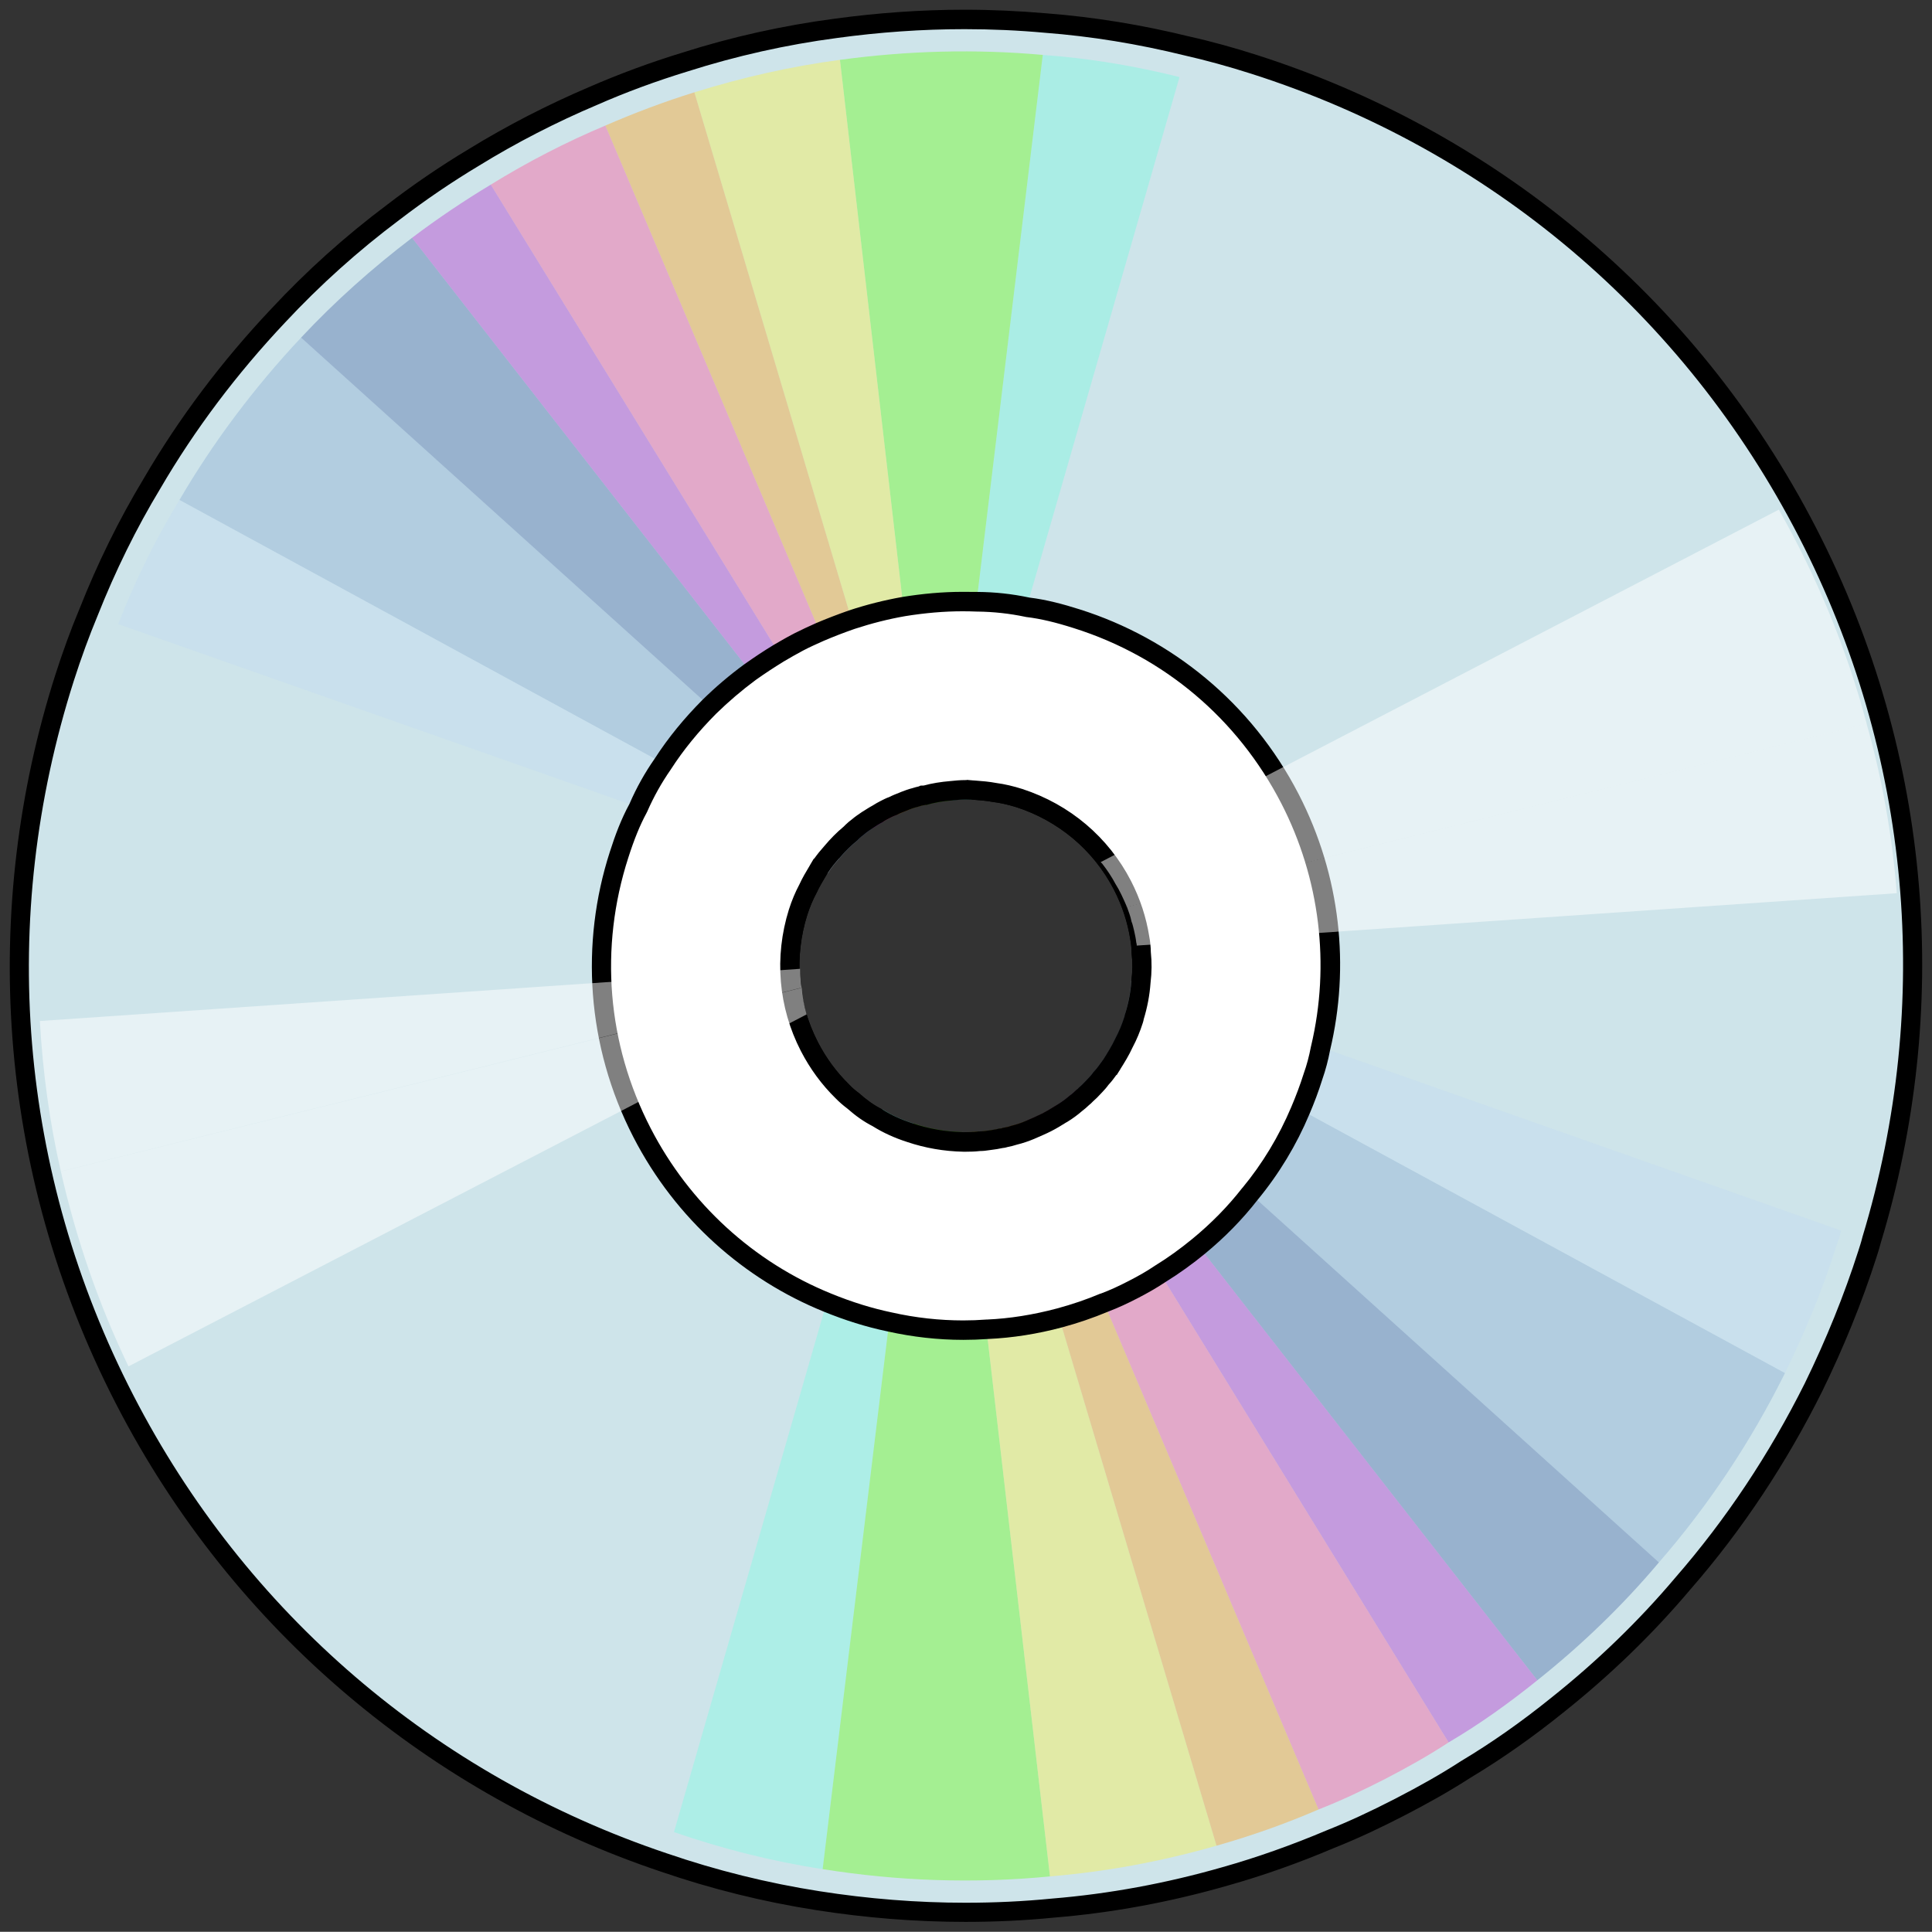 <?xml version="1.0" encoding="utf-8"?>
<!-- Generator: Adobe Illustrator 27.1.1, SVG Export Plug-In . SVG Version: 6.00 Build 0)  -->
<svg version="1.1" id="Layer_1" xmlns="http://www.w3.org/2000/svg" xmlns:xlink="http://www.w3.org/1999/xlink" x="0px" y="0px"
	 viewBox="0 0 198.8 198.78" style="enable-background:new 0 0 198.8 198.78;" xml:space="preserve">
<rect x="0" y="0" width="198.8" height="198.78" fill="#333333" stroke="none"/>
<style type="text/css">
	.st0{fill:#CEE4EA;}
	.st1{opacity:0.4;}
	.st2{fill:#74FADF;}
	.st3{opacity:0.5;}
	.st4{fill:#C3DCF0;}
	.st5{fill:#7BFDE3;}
	.st6{fill:#64FF0E;}
	.st7{fill:#86A9D1;}
	.st8{fill:#FCF340;}
	.st9{fill:#4766A6;}
	.st10{fill:#FFA119;}
	.st11{fill:#B32DCC;}
	.st12{fill:#FF5098;}
	.st13{fill:#FFFFFF;}
</style>
<g>
	<g>
		<g>
			<path class="st0" d="M99.35,196.78c-5.01,0-10.13-0.4-15.2-1.2c-5.36-0.84-10.69-2.16-15.84-3.93
				c-24.12-8.11-43.82-25.02-55.48-47.63C0.92,120.91-1.28,94.53,6.65,69.74c0.77-2.4,1.6-4.67,2.47-6.74
				c1.84-4.66,4.04-9.11,6.52-13.23c3.57-6.13,7.94-11.93,12.97-17.27c3.63-3.89,7.6-7.46,11.81-10.61c2.7-2.08,5.51-3.99,8.36-5.69
				c1.92-1.18,3.93-2.31,5.99-3.37c2.06-1.06,4.15-2.04,6.21-2.92c3.05-1.34,6.24-2.52,9.48-3.51c5.03-1.61,10.24-2.77,15.5-3.47
				C90.41,2.31,94.88,2,99.25,2c2.78,0,5.58,0.13,8.31,0.38c4.81,0.37,9.71,1.16,14.56,2.36c2.22,0.5,4.54,1.14,6.94,1.9
				c24.79,7.93,45.01,25.02,56.92,48.12c11.66,22.61,14.01,48.47,6.62,72.82c-0.13,0.52-0.29,1.02-0.44,1.46
				c-1.45,4.55-3.32,9.17-5.55,13.73c-3.69,7.4-8.21,14.18-13.42,20.16c-3.82,4.53-8.17,8.74-12.93,12.53
				c-3.11,2.5-6.28,4.73-9.43,6.62c-2.01,1.3-4.16,2.53-6.78,3.88c-2.62,1.35-4.93,2.42-7.06,3.26c-3.71,1.57-7.37,2.86-10.9,3.85
				c-5.86,1.68-11.81,2.78-17.7,3.27C105.4,196.64,102.37,196.78,99.35,196.78z M84.45,89.12l-0.3,0.5
				c-0.37,0.62-0.72,1.2-1.02,1.86c-0.38,0.7-0.7,1.47-0.99,2.38c-1.45,4.65-1.04,9.55,1.16,13.82c0.9,1.74,2.04,3.29,3.4,4.62
				c0.32,0.34,0.72,0.68,1.15,1c0.77,0.7,1.6,1.28,2.47,1.72c0.93,0.6,2.06,1.12,3.36,1.53c1.72,0.58,3.57,0.9,5.46,0.94l0.27,0
				c0.41,0,0.88,0,1.37-0.07l0.04,0c0.27,0,0.52-0.03,0.79-0.07l0.24-0.03c0.44-0.05,0.82-0.12,1.17-0.2
				c0.12-0.01,0.27-0.03,0.44-0.09c0.24-0.04,0.56-0.11,0.91-0.23c0.54-0.13,1.1-0.32,1.67-0.55l0.11-0.05
				c0.47-0.2,1.04-0.44,1.56-0.71c0.52-0.27,1.05-0.59,1.55-0.9c0.56-0.34,1.04-0.69,1.46-1.06c0.26-0.19,0.49-0.4,0.7-0.59
				c0.14-0.1,0.25-0.21,0.33-0.3c0.27-0.23,0.55-0.51,0.85-0.84l0.17-0.18c0.18-0.19,0.36-0.38,0.53-0.63
				c0.33-0.35,0.6-0.73,0.84-1.06l0.06-0.08l0.03-0.02l0.15-0.24c0.46-0.73,0.94-1.48,1.3-2.3c0.36-0.67,0.7-1.49,0.99-2.37
				c0.04-0.11,0.05-0.21,0.06-0.28c0.37-1.18,0.6-2.4,0.69-3.64c0.13-1,0.13-2.01,0.02-3.03c0-0.43-0.05-0.95-0.14-1.45
				c-0.29-1.85-0.89-3.69-1.78-5.42c-2.2-4.27-5.95-7.45-10.57-8.96c-0.92-0.29-1.74-0.48-2.58-0.59c-0.64-0.13-1.32-0.18-2.03-0.24
				l-0.59-0.05l-0.04,0.02c-0.12,0-0.23-0.01-0.34-0.01c-0.52,0-1.01,0.05-1.46,0.09c-0.95,0.07-1.86,0.23-2.68,0.45H95l-0.1,0.05
				c-0.26,0.05-0.51,0.12-0.73,0.2c-0.33,0.07-0.69,0.21-1.08,0.36l-0.1,0.04c-0.3,0.11-0.7,0.27-1.07,0.46
				c-0.29,0.1-0.58,0.25-0.8,0.37c-0.24,0.12-0.52,0.27-0.78,0.45c-0.34,0.18-0.68,0.4-1,0.61l-0.09,0.05
				c-0.34,0.22-0.66,0.45-0.98,0.72c-0.12,0.09-0.32,0.23-0.51,0.42l-0.23,0.11l-0.06,0.17c-0.64,0.53-1.27,1.16-1.88,1.88
				c-0.41,0.46-0.77,0.89-1.09,1.39L84.45,89.12z"/>
			<path d="M99.25,3c2.75,0,5.51,0.12,8.25,0.37c4.75,0.36,9.59,1.15,14.42,2.34c2.16,0.49,4.46,1.12,6.84,1.88
				c24.54,7.84,44.55,24.76,56.33,47.63c11.54,22.38,13.86,47.97,6.55,72.07l-0.01,0.04l-0.01,0.04c-0.11,0.45-0.27,0.93-0.41,1.37
				c-1.44,4.5-3.29,9.07-5.49,13.58c-3.66,7.33-8.13,14.04-13.3,19.98c-3.77,4.47-8.07,8.63-12.79,12.39
				c-3.11,2.51-6.16,4.65-9.32,6.54l-0.03,0.02l-0.03,0.02c-1.95,1.26-4.07,2.47-6.67,3.81c-2.6,1.34-4.88,2.39-7.02,3.24
				c-3.64,1.54-7.26,2.82-10.77,3.81c-5.78,1.66-11.67,2.75-17.53,3.23c-2.92,0.29-5.92,0.43-8.91,0.43
				c-4.96,0-10.03-0.4-15.05-1.19c-5.31-0.83-10.58-2.14-15.68-3.89c-23.87-8.02-43.37-24.76-54.9-47.14
				C1.93,120.69-0.24,94.58,7.6,70.04c0.76-2.37,1.58-4.61,2.45-6.7c1.82-4.59,3.98-8.99,6.46-13.09
				c3.53-6.05,7.85-11.79,12.84-17.08c3.58-3.84,7.51-7.37,11.7-10.51c2.66-2.04,5.43-3.93,8.27-5.63c1.88-1.16,3.87-2.28,5.91-3.33
				c2.04-1.05,4.11-2.02,6.17-2.89c3-1.32,6.15-2.48,9.39-3.47c4.96-1.58,10.11-2.74,15.33-3.43C90.5,3.31,94.92,3,99.25,3
				 M99.45,80.27c-0.04,0-0.07,0-0.11,0c-0.55,0-1.07,0.05-1.54,0.1c-0.98,0.08-1.91,0.23-2.75,0.46l-0.33,0.01l-0.16,0.08
				c-0.23,0.05-0.44,0.11-0.63,0.17c-0.43,0.11-0.82,0.25-1.2,0.4l-0.14,0.06l0,0c-0.35,0.14-0.72,0.28-1.07,0.46
				c-0.34,0.12-0.65,0.28-0.88,0.4c-0.23,0.12-0.54,0.28-0.84,0.48c-0.34,0.18-0.67,0.4-0.99,0.6l-0.04,0.02l-0.09,0.06
				c-0.34,0.23-0.68,0.46-1.02,0.75c-0.2,0.15-0.43,0.33-0.66,0.56c-0.07,0.06-0.13,0.12-0.19,0.19c-0.68,0.56-1.34,1.23-1.98,1.99
				c-0.39,0.44-0.72,0.84-1.03,1.29l-0.06,0.03l-0.29,0.49l-0.15,0.25c-0.36,0.6-0.73,1.22-1.04,1.9c-0.42,0.79-0.76,1.6-1.07,2.56
				c-1.53,4.89-1.09,10.07,1.23,14.57c0.94,1.82,2.14,3.46,3.57,4.86c0.36,0.37,0.76,0.72,1.2,1.05c0.86,0.76,1.71,1.36,2.61,1.82
				c1.07,0.67,2.25,1.21,3.56,1.63c1.84,0.62,3.78,0.96,5.78,1l0.03,0l0.03,0l0.23,0c0.4,0,0.9-0.01,1.42-0.07
				c0.35,0,0.64-0.04,0.9-0.08l0.22-0.03c0.45-0.05,0.84-0.12,1.21-0.2c0.15-0.01,0.33-0.04,0.54-0.11
				c0.26-0.05,0.58-0.12,0.94-0.24c0.58-0.14,1.17-0.34,1.77-0.59l0.11-0.05l0,0c0.53-0.23,1.1-0.47,1.63-0.74
				c0.53-0.27,1.06-0.59,1.55-0.9l0.04-0.02l0.07-0.04c0.56-0.34,1.07-0.72,1.52-1.11c0.27-0.2,0.5-0.41,0.71-0.61
				c0.16-0.12,0.29-0.25,0.39-0.36c0.29-0.25,0.58-0.54,0.89-0.88l0.15-0.16c0.17-0.18,0.38-0.41,0.58-0.69
				c0.32-0.34,0.58-0.69,0.8-1l0.06-0.03l0.25-0.4l0.09-0.13l0.01-0.04c0.45-0.71,0.9-1.44,1.27-2.25c0.41-0.77,0.76-1.63,1.05-2.54
				c0.05-0.14,0.07-0.27,0.09-0.37c0.37-1.21,0.61-2.46,0.7-3.73c0.13-1.08,0.14-2.12,0.03-3.17c-0.01-0.54-0.06-1.08-0.16-1.59
				c-0.31-1.98-0.94-3.9-1.88-5.73c-2.32-4.5-6.28-7.86-11.17-9.46c-0.95-0.3-1.8-0.5-2.69-0.62c-0.74-0.14-1.46-0.2-2.15-0.25
				l-0.3-0.02l-0.57-0.05L99.45,80.27 M99.25,1c-4.46,0-8.94,0.32-13.41,0.93c-5.27,0.7-10.5,1.85-15.67,3.5
				c-3.2,0.98-6.44,2.17-9.58,3.54c-2.09,0.89-4.22,1.89-6.28,2.95c-2.05,1.06-4.11,2.21-6.04,3.4c-2.94,1.76-5.79,3.71-8.44,5.75
				c-4.34,3.25-8.32,6.84-11.94,10.73c-5.04,5.34-9.45,11.18-13.1,17.44c-2.57,4.26-4.77,8.76-6.59,13.36
				c-0.93,2.21-1.76,4.52-2.5,6.82c-7.66,23.97-6.2,50.9,6.24,75.04c12.19,23.65,32.7,40.28,56.04,48.12
				c5.21,1.79,10.56,3.12,16.01,3.97c5.05,0.79,10.19,1.21,15.36,1.21c3.03,0,6.07-0.14,9.1-0.44c6-0.49,11.98-1.6,17.89-3.3
				c3.7-1.04,7.36-2.35,10.99-3.89c2.4-0.95,4.8-2.09,7.15-3.3c2.36-1.22,4.64-2.49,6.84-3.91c3.38-2.03,6.55-4.29,9.54-6.7
				c4.81-3.83,9.18-8.05,13.07-12.66c5.42-6.21,9.94-13.11,13.56-20.37c2.2-4.5,4.1-9.14,5.61-13.86c0.15-0.46,0.31-0.98,0.44-1.48
				c7.15-23.57,5.51-49.91-6.68-73.56c-12.45-24.15-33.53-40.95-57.5-48.62c-2.31-0.74-4.67-1.4-7.01-1.92
				c-4.8-1.18-9.74-2-14.71-2.38C104.86,1.13,102.06,1,99.25,1L99.25,1z M95.3,82.83c0.88-0.26,1.81-0.41,2.69-0.47
				c0.46-0.05,0.9-0.09,1.35-0.09c0.13,0,0.26,0,0.39,0.01c0.03,0.01,0.06,0.01,0.1,0.01c0.04,0,0.07-0.01,0.09-0.02
				c0.8,0.07,1.55,0.11,2.3,0.26c0.82,0.1,1.59,0.29,2.4,0.54c4.17,1.36,7.84,4.29,10,8.47c0.86,1.67,1.42,3.41,1.69,5.15
				c0.08,0.44,0.13,0.9,0.13,1.38c0.11,0.96,0.1,1.87-0.02,2.85c-0.08,1.15-0.3,2.32-0.67,3.47c-0.02,0.06-0.02,0.15-0.04,0.21
				c-0.24,0.75-0.56,1.54-0.95,2.27c-0.34,0.75-0.79,1.46-1.24,2.18c0,0-0.04,0.02-0.06,0.08c-0.28,0.39-0.58,0.83-0.96,1.22
				c-0.19,0.29-0.41,0.5-0.66,0.77c-0.25,0.27-0.53,0.56-0.83,0.81c-0.06,0.08-0.15,0.17-0.23,0.21c-0.23,0.21-0.45,0.43-0.7,0.6
				c-0.4,0.35-0.85,0.68-1.33,0.97c-0.04,0.02-0.04,0.02-0.04,0.02c-0.47,0.29-0.99,0.61-1.48,0.86c-0.49,0.25-1.05,0.49-1.56,0.71
				c0,0,0,0-0.04,0.02c-0.51,0.22-1.05,0.4-1.56,0.52c-0.32,0.12-0.63,0.18-0.9,0.22c-0.11,0.06-0.21,0.06-0.31,0.06
				c-0.38,0.1-0.78,0.16-1.15,0.21c-0.32,0.04-0.6,0.09-0.91,0.09c-0.04,0-0.07,0-0.11,0c-0.53,0.08-1.07,0.07-1.55,0.08
				c-1.8-0.04-3.54-0.34-5.18-0.89c-1.15-0.37-2.21-0.83-3.21-1.47c-0.85-0.43-1.62-0.99-2.34-1.64c-0.39-0.28-0.73-0.58-1.04-0.91
				c-1.26-1.23-2.35-2.69-3.21-4.36c-2.16-4.18-2.41-8.87-1.1-13.06c0.26-0.81,0.56-1.54,0.95-2.27c0.32-0.69,0.71-1.33,1.12-2.02
				c0.04-0.02,0.09-0.1,0.11-0.15c0.32-0.5,0.68-0.93,1.07-1.37c0.57-0.68,1.23-1.35,1.95-1.92c0.02-0.06,0.02-0.06,0.06-0.08
				c0.15-0.17,0.36-0.33,0.57-0.49c0.26-0.23,0.55-0.43,0.87-0.64l0.04-0.02c0.32-0.21,0.68-0.45,1.03-0.62
				c0.21-0.16,0.47-0.29,0.7-0.41c0.23-0.12,0.49-0.25,0.74-0.33c0.34-0.18,0.74-0.33,1.1-0.47l0.04-0.02
				c0.36-0.14,0.69-0.26,1.03-0.34c0.25-0.08,0.5-0.16,0.72-0.18c0.02-0.01,0.03-0.01,0.04-0.01C95.25,82.82,95.27,82.82,95.3,82.83
				L95.3,82.83z"/>
		</g>
		<g class="st1">
			<path class="st2" d="M121.37,7.93l-15.45,53.59l-6,20.76c-0.04,0.02-0.14,0.02-0.19,0c-0.6-0.03-1.15,0.01-1.74,0.08l2.62-21.43
				l6.69-55.28C112.05,5.99,116.78,6.78,121.37,7.93z"/>
		</g>
		<g class="st3">
			<path class="st4" d="M86.35,88.36c-0.4,0.44-0.76,0.87-1.07,1.37c-0.02,0.06-0.08,0.13-0.12,0.15l-20.39-7.15L12.16,64.22
				c1.72-4.4,3.83-8.71,6.31-12.78l48.91,26.63L86.35,88.36z"/>
		</g>
		<g class="st1">
			<path class="st5" d="M93.99,115.6l-2.62,21.43l-6.72,55.3c-5.18-0.79-10.32-2.09-15.3-3.81l15.43-53.53l6-20.86
				C91.78,114.77,92.84,115.24,93.99,115.6z"/>
		</g>
		<g class="st3">
			<path class="st4" d="M189.44,126.62c-0.09,0.48-0.26,1-0.43,1.42c-1.41,4.53-3.23,8.94-5.34,13.25l-48.95-26.61l-18.97-10.29
				c0.36-1.15,0.58-2.32,0.66-3.47l20.45,7.17L189.44,126.62z"/>
		</g>
		<g class="st1">
			<path class="st6" d="M107.3,5.65l-6.69,55.28l-2.62,21.43c-0.88,0.07-1.82,0.21-2.7,0.47l-2.46-21.4l-6.4-55.27
				C93.4,5.21,100.38,5.03,107.3,5.65z"/>
		</g>
		<g class="st1">
			<path class="st7" d="M88.3,86.44c-0.72,0.56-1.38,1.24-1.95,1.92L67.38,78.07L18.47,51.44c3.5-5.99,7.7-11.57,12.51-16.7
				L72.3,72.02L88.3,86.44z"/>
		</g>
		<g class="st1">
			<path class="st6" d="M108.04,193.08c-7.84,0.76-15.69,0.48-23.39-0.75l6.72-55.3l2.62-21.43c1.64,0.56,3.38,0.86,5.18,0.9
				l2.46,21.3L108.04,193.08z"/>
		</g>
		<g class="st1">
			<path class="st7" d="M183.67,141.29c-3.48,6.99-7.8,13.54-12.97,19.48l-41.31-37.28l-15.92-14.36c0.02-0.06,0.06-0.08,0.06-0.08
				c0.45-0.71,0.9-1.43,1.23-2.18c0.39-0.73,0.71-1.52,0.95-2.27c0.02-0.05,0.02-0.15,0.04-0.21l18.97,10.29L183.67,141.29z"/>
		</g>
		<g class="st1">
			<path class="st8" d="M95.29,82.83c-0.05-0.02-0.05-0.02-0.09,0c-0.23,0.02-0.48,0.1-0.73,0.18c-0.34,0.08-0.66,0.2-1.03,0.34
				l-6.1-20.53L71.45,9.5c4.94-1.54,9.93-2.67,14.98-3.34l6.4,55.27L95.29,82.83z"/>
		</g>
		<g class="st1">
			<path class="st9" d="M89.79,85.23c-0.32,0.22-0.6,0.41-0.87,0.65c-0.21,0.15-0.42,0.31-0.57,0.48c-0.03,0.02-0.03,0.02-0.05,0.08
				l-16-14.42L30.98,34.74c3.48-3.72,7.3-7.13,11.42-10.27l34.21,43.88L89.79,85.23z"/>
		</g>
		<g class="st1">
			<path class="st8" d="M125.18,189.92c-5.66,1.62-11.37,2.68-17.14,3.16l-6.41-55.28l-2.46-21.3c0.48-0.01,1.02,0,1.55-0.08
				c0.35,0.02,0.65-0.05,1.01-0.09c0.37-0.04,0.77-0.1,1.15-0.2c0.09,0,0.19-0.01,0.3-0.06l6.11,20.53L125.18,189.92z"/>
		</g>
		<g class="st1">
			<path class="st9" d="M170.7,160.77c-3.73,4.43-7.91,8.46-12.51,12.13l-34.22-43.87l-13.18-16.88c0.08-0.04,0.17-0.14,0.23-0.22
				c0.3-0.25,0.58-0.54,0.83-0.81c0.24-0.27,0.47-0.49,0.66-0.78c0.38-0.38,0.68-0.83,0.96-1.21l15.92,14.36L170.7,160.77z"/>
		</g>
		<g class="st1">
			<path class="st10" d="M93.44,83.35l-0.03,0.02c-0.37,0.14-0.77,0.3-1.11,0.47l-8.33-19.72l-21.68-51.2
				c2.99-1.3,6.09-2.47,9.16-3.42l15.89,53.32L93.44,83.35z"/>
		</g>
		<g class="st1">
			<path class="st11" d="M90.86,84.59c-0.35,0.18-0.71,0.41-1.03,0.62l-0.04,0.02L76.61,68.35L42.4,24.47
				c2.56-1.94,5.31-3.79,8.1-5.47l29.13,47.36L90.86,84.59z"/>
		</g>
		<g class="st1">
			<path class="st10" d="M135.68,186.19c-3.47,1.5-6.97,2.73-10.5,3.73l-15.89-53.32l-6.11-20.53c0.27-0.05,0.58-0.11,0.9-0.23
				c0.52-0.12,1.05-0.3,1.56-0.51c0.04-0.02,0.04-0.02,0.04-0.02l8.32,19.68L135.68,186.19z"/>
		</g>
		<g class="st1">
			<path class="st11" d="M158.19,172.9c-2.86,2.3-5.88,4.48-9.13,6.39l-29.13-47.36l-11.21-18.19c0,0,0,0,0.04-0.02
				c0.48-0.29,0.93-0.62,1.33-0.97c0.25-0.18,0.47-0.39,0.7-0.6l13.18,16.88L158.19,172.9z"/>
		</g>
		<g class="st1">
			<path class="st12" d="M92.3,83.84c-0.25,0.08-0.51,0.22-0.74,0.34c-0.23,0.12-0.49,0.25-0.7,0.41L79.63,66.36L50.5,19
				c1.86-1.15,3.8-2.25,5.78-3.27c1.97-1.02,3.99-1.96,6.01-2.81l21.68,51.2L92.3,83.84z"/>
		</g>
		<g class="st1">
			<path class="st12" d="M149.06,179.29c-2.09,1.37-4.29,2.6-6.53,3.76c-2.25,1.15-4.57,2.25-6.85,3.14L114,134.99l-8.32-19.68
				c0.52-0.22,1.07-0.46,1.56-0.71c0.5-0.26,1.01-0.57,1.48-0.86l11.21,18.19L149.06,179.29z"/>
		</g>
		<g>
			<g>
				<path class="st13" d="M99.13,136.89c-2.52,0-5.06-0.28-7.54-0.84c-2.13-0.44-4.23-1.09-6.43-1.99
					c-8.22-3.33-15-9.54-19.09-17.49c-4.6-8.92-5.44-19.08-2.37-28.59c0.63-1.97,1.25-3.48,1.95-4.77c0.72-1.66,1.57-3.17,2.54-4.57
					c1.32-2.05,2.93-4.03,4.81-5.92c1.29-1.27,2.71-2.47,4.2-3.57c0.95-0.68,1.95-1.33,2.95-1.94c0.69-0.4,1.37-0.8,2.07-1.16
					c0.71-0.37,1.43-0.69,2.16-1.02c1.06-0.45,2.17-0.88,3.29-1.27c1.74-0.57,3.54-1.03,5.34-1.35c2.07-0.34,4.11-0.52,6.05-0.52
					c0.5,0,1.01,0.01,1.51,0.04c1.75,0.02,3.47,0.21,5.15,0.56c1.54,0.19,3.14,0.56,5.1,1.19c9.54,3.02,17.32,9.59,21.92,18.52
					c4.08,7.92,5.2,17.03,3.15,25.66c-0.21,1.08-0.46,2.02-0.78,2.91c-0.38,1.19-0.82,2.37-1.31,3.51c-1.31,3.12-3.06,6-5.18,8.57
					c-1.51,1.94-3.29,3.75-5.29,5.41c-1.28,1.05-2.6,2-3.93,2.82c-0.83,0.56-1.75,1.09-2.82,1.64c-1.07,0.55-2.03,0.99-2.94,1.33
					c-1.47,0.62-3.01,1.15-4.61,1.58c-2.5,0.67-5.01,1.07-7.44,1.17C100.76,136.86,99.94,136.89,99.13,136.89L99.13,136.89z
					 M84.45,89.12l-0.3,0.5c-0.37,0.62-0.72,1.2-1.02,1.86c-0.38,0.7-0.7,1.47-0.99,2.38c-1.45,4.65-1.04,9.55,1.16,13.82
					c0.9,1.74,2.04,3.29,3.4,4.62c0.32,0.34,0.72,0.68,1.15,1c0.77,0.7,1.6,1.28,2.47,1.72c0.93,0.6,2.06,1.12,3.36,1.53
					c1.72,0.58,3.57,0.9,5.46,0.94l0.26,0c0.42,0,0.88,0,1.37-0.07l0.04,0c0.27,0,0.52-0.03,0.79-0.07l0.24-0.03
					c0.44-0.05,0.82-0.12,1.17-0.2c0.12-0.01,0.27-0.03,0.44-0.09c0.24-0.04,0.56-0.11,0.91-0.23c0.54-0.13,1.1-0.32,1.67-0.55
					l0.11-0.05c0.47-0.2,1.04-0.44,1.56-0.71c0.52-0.27,1.05-0.59,1.55-0.9c0.56-0.34,1.04-0.69,1.46-1.06
					c0.26-0.19,0.49-0.4,0.7-0.59c0.14-0.1,0.25-0.21,0.33-0.3c0.27-0.23,0.55-0.51,0.85-0.84l0.17-0.18
					c0.18-0.19,0.36-0.38,0.53-0.63c0.33-0.35,0.6-0.73,0.84-1.06l0.06-0.08l0.03-0.02l0.15-0.24c0.46-0.73,0.94-1.48,1.3-2.3
					c0.37-0.69,0.7-1.46,0.99-2.37c0.04-0.11,0.05-0.21,0.06-0.28c0.37-1.18,0.6-2.4,0.69-3.64c0.13-1,0.13-2.01,0.02-3.03
					c0-0.43-0.05-0.95-0.14-1.45c-0.29-1.85-0.89-3.69-1.78-5.42c-2.2-4.27-5.95-7.45-10.57-8.96c-0.92-0.29-1.74-0.48-2.58-0.59
					c-0.64-0.13-1.32-0.18-2.03-0.24l-0.6-0.05l-0.04,0.02c-0.12,0-0.23-0.01-0.34-0.01c-0.52,0-1.01,0.05-1.46,0.09
					c-0.95,0.07-1.86,0.23-2.68,0.45H95l-0.1,0.05c-0.26,0.05-0.51,0.12-0.73,0.2c-0.33,0.07-0.69,0.21-1.08,0.36l-0.1,0.04
					c-0.3,0.11-0.7,0.27-1.07,0.46c-0.29,0.1-0.58,0.25-0.81,0.37c-0.24,0.12-0.52,0.27-0.78,0.45c-0.34,0.18-0.68,0.4-1,0.61
					l-0.09,0.05c-0.34,0.22-0.66,0.45-0.98,0.72c-0.12,0.09-0.32,0.24-0.51,0.42l-0.23,0.11l-0.06,0.17
					c-0.64,0.53-1.27,1.16-1.88,1.88c-0.41,0.46-0.77,0.89-1.09,1.39L84.45,89.12z"/>
			</g>
			<g>
				<path d="M99.05,62.9c0.49,0,0.98,0.01,1.46,0.03l0.04,0l0.04,0c1.64,0.02,3.3,0.2,4.91,0.54l0.09,0.02l0.09,0.01
					c1.39,0.17,2.92,0.53,4.83,1.14c9.28,2.93,16.85,9.33,21.33,18.02c3.97,7.71,5.06,16.58,3.07,24.97l-0.01,0.04l-0.01,0.04
					c-0.19,1-0.43,1.89-0.73,2.73l-0.01,0.03l-0.01,0.03c-0.36,1.14-0.79,2.28-1.27,3.41c-1.28,3.03-2.97,5.83-5.02,8.31l-0.02,0.02
					l-0.02,0.02c-1.45,1.86-3.17,3.62-5.12,5.22c-1.24,1.02-2.53,1.95-3.82,2.74l-0.03,0.02l-0.03,0.02
					c-0.77,0.52-1.65,1.03-2.69,1.56c-1.04,0.54-1.97,0.96-2.83,1.28l-0.04,0.01l-0.04,0.01c-1.4,0.59-2.89,1.1-4.45,1.52
					c-2.44,0.65-4.87,1.04-7.22,1.14l-0.03,0l-0.03,0c-0.78,0.06-1.57,0.09-2.36,0.09c-2.44,0-4.91-0.27-7.35-0.82
					c-2.05-0.43-4.09-1.06-6.24-1.94c-7.99-3.24-14.59-9.28-18.58-17.02c-4.48-8.68-5.29-18.57-2.3-27.83
					c0.61-1.91,1.21-3.37,1.87-4.59l0.04-0.08l0.04-0.08c0.66-1.51,1.47-2.96,2.41-4.31l0.02-0.03l0.02-0.03
					c1.26-1.96,2.83-3.88,4.64-5.7c1.27-1.24,2.65-2.42,4.07-3.47c0.94-0.67,1.92-1.31,2.88-1.9c0.7-0.41,1.35-0.79,2.02-1.14
					c0.67-0.35,1.36-0.66,2.08-0.98c1.05-0.45,2.14-0.87,3.21-1.24c1.71-0.56,3.47-1.01,5.2-1.31C95.19,63.07,97.17,62.9,99.05,62.9
					 M99.45,80.27c-0.04,0-0.07,0-0.11,0c-0.56,0-1.07,0.05-1.54,0.1c-0.98,0.08-1.91,0.23-2.75,0.46l-0.34,0.01l-0.16,0.08
					c-0.23,0.05-0.44,0.11-0.63,0.17c-0.43,0.11-0.82,0.25-1.2,0.4l-0.14,0.06l0,0c-0.35,0.14-0.72,0.28-1.07,0.46
					c-0.34,0.12-0.64,0.28-0.88,0.4c-0.23,0.12-0.54,0.28-0.84,0.48c-0.34,0.18-0.67,0.4-0.99,0.6l-0.04,0.02l-0.09,0.06
					c-0.34,0.23-0.68,0.46-1.02,0.75c-0.2,0.15-0.43,0.33-0.66,0.56c-0.07,0.06-0.13,0.12-0.19,0.19c-0.68,0.56-1.34,1.23-1.98,1.99
					c-0.39,0.44-0.72,0.84-1.03,1.28l-0.06,0.03l-0.29,0.49l-0.15,0.26c-0.36,0.6-0.73,1.22-1.04,1.9c-0.42,0.79-0.76,1.6-1.07,2.56
					c-1.53,4.89-1.09,10.07,1.23,14.57c0.94,1.82,2.14,3.46,3.57,4.86c0.36,0.37,0.76,0.72,1.2,1.05c0.86,0.76,1.71,1.36,2.61,1.82
					c1.07,0.67,2.25,1.21,3.56,1.63c1.84,0.62,3.78,0.96,5.78,1l0.03,0l0.03,0l0.23,0c0.4,0,0.9-0.01,1.42-0.07
					c0.35,0,0.64-0.04,0.9-0.08l0.22-0.03c0.45-0.05,0.84-0.12,1.21-0.2c0.15-0.01,0.33-0.04,0.54-0.11
					c0.26-0.05,0.58-0.12,0.94-0.24c0.58-0.14,1.17-0.34,1.77-0.59l0.11-0.05l0,0c0.53-0.23,1.1-0.47,1.63-0.74
					c0.53-0.27,1.06-0.59,1.55-0.9l0.04-0.02l0.07-0.04c0.56-0.34,1.07-0.72,1.52-1.11c0.27-0.2,0.5-0.41,0.71-0.61
					c0.16-0.12,0.29-0.25,0.39-0.36c0.29-0.25,0.58-0.54,0.89-0.88l0.15-0.16c0.17-0.18,0.38-0.41,0.58-0.69
					c0.32-0.34,0.58-0.69,0.8-1l0.06-0.03l0.25-0.4l0.09-0.13l0.01-0.04c0.45-0.71,0.9-1.44,1.27-2.25c0.42-0.79,0.76-1.6,1.06-2.54
					c0.05-0.14,0.07-0.27,0.09-0.37c0.37-1.21,0.61-2.46,0.7-3.73c0.13-1.08,0.14-2.12,0.03-3.17c-0.01-0.55-0.06-1.08-0.16-1.59
					c-0.31-1.98-0.94-3.9-1.88-5.73c-2.32-4.5-6.28-7.86-11.17-9.46c-0.95-0.3-1.8-0.5-2.69-0.62c-0.74-0.14-1.46-0.2-2.15-0.25
					l-0.3-0.02l-0.57-0.05L99.45,80.27 M99.05,60.9c-2.06,0-4.13,0.19-6.22,0.53c-1.85,0.33-3.68,0.79-5.49,1.39
					c-1.14,0.4-2.27,0.83-3.37,1.3c-0.74,0.33-1.48,0.67-2.21,1.04c-0.72,0.37-1.43,0.78-2.13,1.19c-1.03,0.62-2.03,1.29-3.02,1.99
					c-1.54,1.13-2.98,2.35-4.32,3.67c-1.87,1.88-3.53,3.89-4.92,6.05c-1,1.43-1.88,2.99-2.6,4.66c-0.84,1.54-1.47,3.21-2.02,4.94
					c-3.02,9.36-2.43,19.93,2.43,29.36c4.35,8.44,11.45,14.65,19.6,17.95c2.13,0.87,4.32,1.57,6.59,2.04
					c2.52,0.56,5.13,0.86,7.76,0.86c0.83,0,1.67-0.03,2.51-0.09c2.54-0.11,5.12-0.52,7.66-1.2c1.56-0.42,3.16-0.96,4.71-1.61
					c1.05-0.4,2.06-0.87,3.04-1.38c0.99-0.51,1.96-1.06,2.89-1.68c1.42-0.88,2.79-1.87,4.04-2.9c2.03-1.67,3.86-3.53,5.42-5.54
					c2.22-2.69,4.01-5.67,5.33-8.81c0.5-1.17,0.95-2.36,1.33-3.58c0.35-1,0.61-2,0.8-3.01c2.04-8.56,1.12-17.9-3.23-26.35
					c-4.86-9.43-13.13-16.04-22.51-19.01c-1.73-0.55-3.46-1.01-5.2-1.22c-1.78-0.38-3.57-0.57-5.31-0.58
					C100.09,60.91,99.57,60.9,99.05,60.9L99.05,60.9z M95.3,82.83c0.88-0.26,1.81-0.41,2.69-0.47c0.46-0.05,0.9-0.09,1.35-0.09
					c0.13,0,0.26,0,0.39,0.01c0.03,0.01,0.06,0.01,0.1,0.01c0.04,0,0.07-0.01,0.09-0.02c0.8,0.07,1.55,0.11,2.3,0.26
					c0.82,0.1,1.59,0.29,2.4,0.54c4.17,1.36,7.84,4.29,10,8.47c0.86,1.67,1.42,3.41,1.69,5.15c0.08,0.44,0.13,0.9,0.13,1.38
					c0.11,0.96,0.1,1.87-0.02,2.85c-0.08,1.15-0.3,2.32-0.67,3.47c-0.02,0.06-0.02,0.15-0.04,0.21c-0.26,0.81-0.56,1.54-0.95,2.27
					c-0.34,0.75-0.79,1.46-1.24,2.18c0,0-0.04,0.02-0.06,0.08c-0.28,0.39-0.58,0.83-0.96,1.22c-0.19,0.29-0.41,0.5-0.66,0.77
					c-0.25,0.27-0.53,0.56-0.83,0.81c-0.06,0.08-0.15,0.17-0.23,0.21c-0.23,0.21-0.45,0.43-0.7,0.6c-0.4,0.35-0.85,0.68-1.33,0.97
					c-0.04,0.02-0.04,0.02-0.04,0.02c-0.47,0.29-0.99,0.61-1.48,0.86c-0.49,0.25-1.05,0.49-1.56,0.71c0,0,0,0-0.04,0.02
					c-0.51,0.22-1.05,0.4-1.56,0.52c-0.32,0.12-0.63,0.18-0.9,0.22c-0.11,0.06-0.21,0.06-0.31,0.06c-0.38,0.1-0.78,0.16-1.15,0.21
					c-0.32,0.04-0.6,0.09-0.91,0.09c-0.04,0-0.07,0-0.11,0c-0.53,0.08-1.07,0.07-1.55,0.08c-1.8-0.04-3.54-0.34-5.18-0.89
					c-1.15-0.37-2.21-0.83-3.21-1.47c-0.85-0.43-1.62-0.99-2.34-1.64c-0.39-0.28-0.73-0.58-1.04-0.91
					c-1.26-1.23-2.35-2.69-3.21-4.36c-2.16-4.18-2.41-8.87-1.1-13.06c0.26-0.81,0.56-1.54,0.95-2.27c0.32-0.69,0.71-1.33,1.12-2.02
					c0.04-0.02,0.09-0.1,0.11-0.15c0.32-0.5,0.68-0.93,1.07-1.37c0.57-0.68,1.23-1.35,1.95-1.92c0.02-0.06,0.02-0.06,0.06-0.08
					c0.15-0.17,0.36-0.33,0.57-0.49c0.26-0.23,0.55-0.43,0.87-0.64l0.04-0.02c0.32-0.21,0.68-0.45,1.03-0.62
					c0.21-0.16,0.47-0.29,0.7-0.41c0.23-0.12,0.49-0.25,0.74-0.33c0.34-0.18,0.74-0.33,1.1-0.47l0.04-0.02
					c0.36-0.14,0.69-0.26,1.03-0.34c0.25-0.08,0.5-0.16,0.72-0.18c0.02-0.01,0.03-0.01,0.04-0.01
					C95.25,82.82,95.27,82.82,95.3,82.83L95.3,82.83z"/>
			</g>
		</g>
	</g>
	<g class="st3">
		<path class="st13" d="M82.49,101.64c0.06,0.93,0.26,1.87,0.51,2.74l-19.48,10.14l-50.3,26.08c-3.06-6.36-5.37-13.08-6.96-20.06
			l54.96-13.62L82.49,101.64z"/>
	</g>
	<g class="st3">
		<path class="st13" d="M137.12,88.08l-21.17,5.25c-0.04-0.05-0.03-0.1-0.03-0.1c-0.34-0.78-0.69-1.57-1.14-2.28
			c-0.39-0.74-0.88-1.46-1.37-2.09c-0.03-0.05-0.12-0.1-0.15-0.15l19.48-10.14l50.3-26.13c3.91,6.91,6.98,14.29,9.04,22.03"/>
	</g>
	<g class="st3">
		<path class="st13" d="M82.32,99.69c0,0.4,0,0.74,0.05,1.1c0.01,0.26,0.02,0.53,0.08,0.75c0,0.04,0,0.04,0.04,0.09l-21.27,5.28
			L6.26,120.54c-1.16-5.05-1.86-10.21-2.16-15.48l56.48-3.87L82.32,99.69z"/>
	</g>
	<g class="st3">
		<path class="st13" d="M192.07,74.46c1.61,5.67,2.63,11.49,3.11,17.45l-56.47,3.88l-21.74,1.51c0.01-0.09-0.02-0.22-0.05-0.32
			c-0.04-0.4-0.13-0.8-0.21-1.16c-0.09-0.36-0.15-0.68-0.28-1c-0.1-0.54-0.31-1.05-0.47-1.5l21.17-5.25L192.07,74.46z"/>
	</g>
</g>
</svg>
